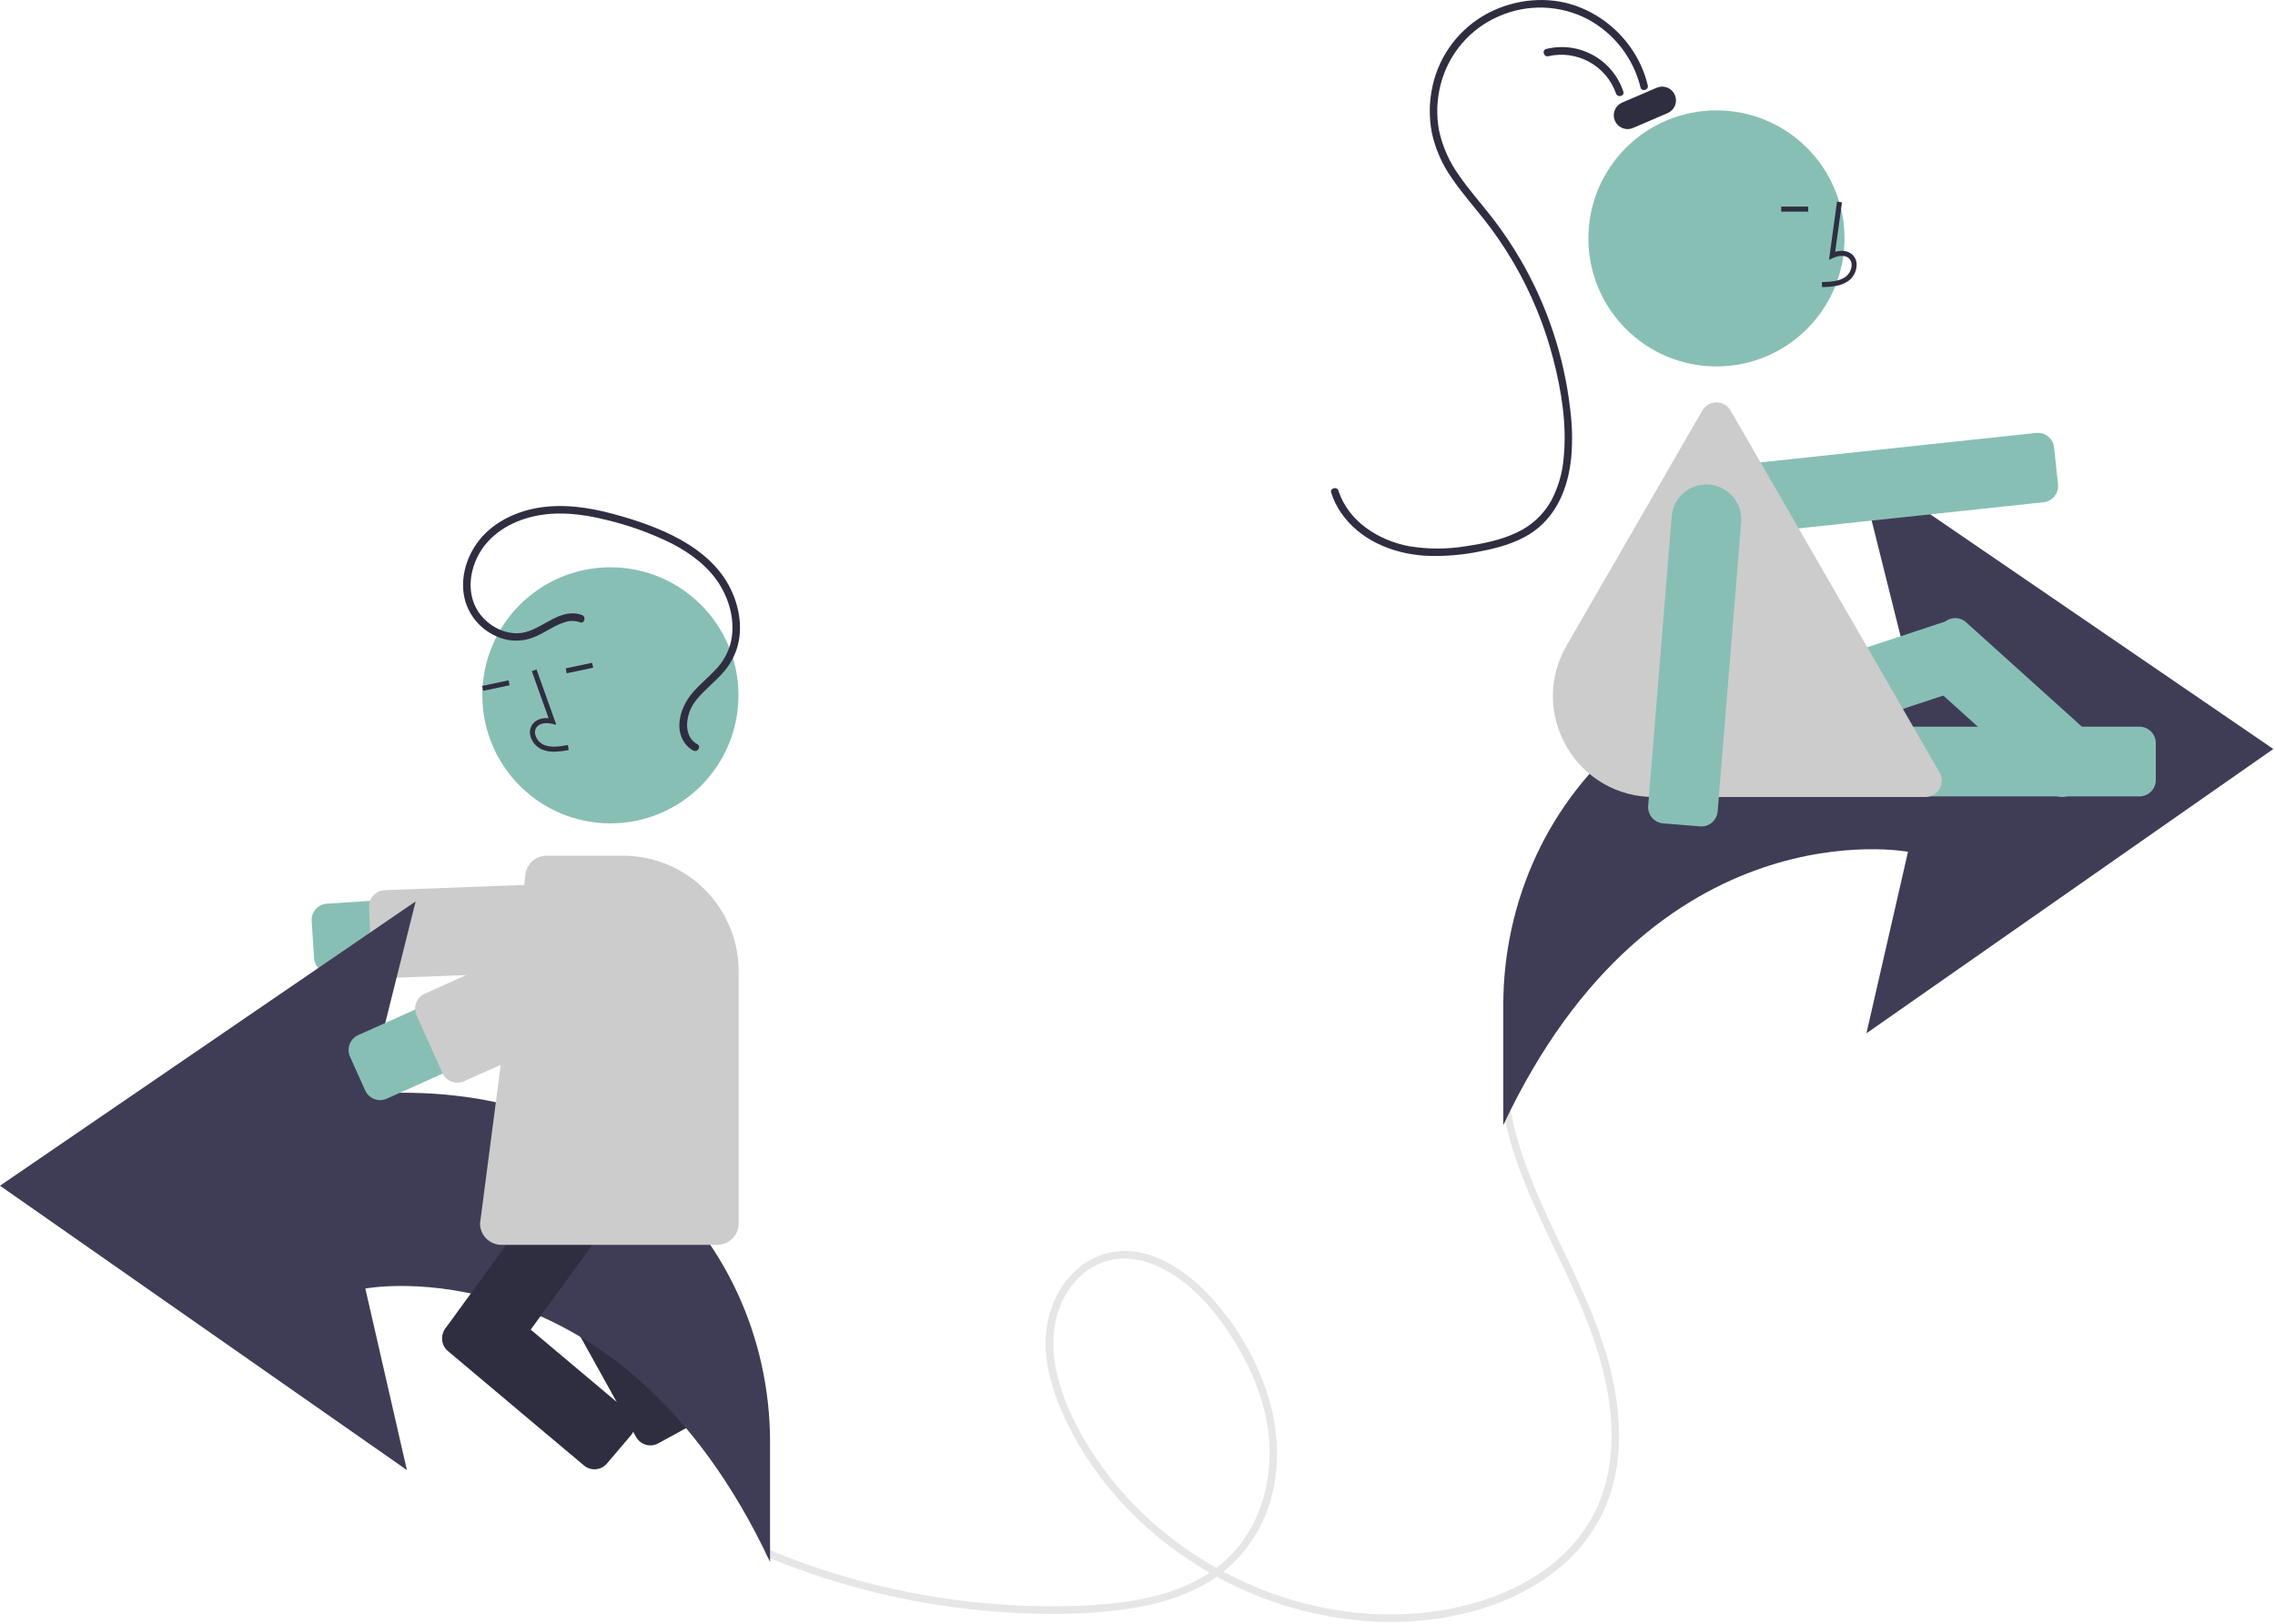 <svg width="906" height="647" viewBox="0 0 906 647" fill="none" xmlns="http://www.w3.org/2000/svg">
<g clip-path="url(#clip0_41_2)">
<path d="M305.608 620.255C335.836 632.778 367.93 640.206 400.587 642.237C415.887 643.19 431.475 643.237 446.696 641.215C460.033 639.444 473.581 635.809 484.698 627.946C495.81 619.95 503.633 608.184 506.706 594.843C510.106 580.782 508.675 566.05 503.819 552.506C498.808 538.486 490.885 525.685 480.572 514.945C471.326 505.483 458.376 496.875 444.528 498.495C431.217 500.053 421.536 510.813 417.991 523.263C413.741 538.188 418.631 553.977 425.262 567.415C436.511 590.208 454.564 609.34 475.944 622.943C497.452 636.713 522.178 644.636 547.683 645.932C573.239 647.083 600.725 641.157 620.861 624.645C631.466 616.027 639.039 604.245 642.474 591.019C646.049 577.06 645.114 562.318 642.02 548.364C635.303 518.072 617.56 492.033 607.286 463.037C604.74 455.962 602.779 448.689 601.423 441.292C601.085 439.395 598.194 440.199 598.53 442.09C603.843 471.918 620.657 497.601 631.693 525.379C641.746 550.682 647.73 581.747 632.838 606.453C619.441 628.677 592.835 639.51 568.022 642.275C543.76 644.98 518.922 640.632 496.68 630.693C474.293 620.689 454.231 605.104 439.677 585.305C431.766 574.544 424.951 562.355 421.457 549.405C417.88 536.15 418.719 521.134 428.18 510.428C432.357 505.555 438.171 502.378 444.528 501.495C451.132 500.669 457.746 502.519 463.551 505.604C476.014 512.228 485.288 523.741 492.444 535.648C499.837 547.948 505.046 561.891 505.563 576.345C506.043 589.783 502.517 603.56 494.439 614.438C477.761 636.896 446.416 639.622 420.691 639.794C389.161 639.99 357.806 635.098 327.833 625.307C320.589 622.94 313.447 620.292 306.405 617.362C304.624 616.623 303.847 619.525 305.608 620.255H305.608Z" fill="#E6E6E6"/>
<path d="M227.623 522.925L219.567 510.558C218.628 509.113 218.3 507.355 218.656 505.669C219.012 503.983 220.022 502.506 221.465 501.564L270.538 463.419C271.983 462.48 273.741 462.152 275.427 462.508C277.114 462.864 278.59 463.874 279.532 465.317L287.588 477.684C288.527 479.129 288.855 480.888 288.499 482.574C288.143 484.26 287.133 485.736 285.69 486.678L236.617 524.824C235.172 525.763 233.414 526.09 231.727 525.734C230.041 525.378 228.565 524.368 227.623 522.925V522.925Z" fill="#2F2E41"/>
<path d="M221.518 501.62L234.461 494.526C235.973 493.699 237.751 493.506 239.405 493.989C241.06 494.472 242.455 495.591 243.285 497.101L277.65 559.019C278.476 560.531 278.669 562.31 278.187 563.964C277.704 565.618 276.584 567.013 275.074 567.843L262.131 574.938C260.619 575.764 258.841 575.957 257.187 575.474C255.532 574.992 254.137 573.872 253.307 572.362L218.942 510.444C218.116 508.932 217.923 507.154 218.405 505.499C218.888 503.845 220.008 502.45 221.518 501.62V501.62Z" fill="#2F2E41"/>
<path d="M131.556 387.679C129.907 387.676 128.321 387.047 127.119 385.919C125.916 384.792 125.187 383.249 125.08 381.604L124.115 366.876C124.002 365.155 124.578 363.461 125.714 362.165C126.851 360.869 128.456 360.077 130.176 359.965L245.564 352.408C247.383 352.289 249.207 352.529 250.933 353.115C252.659 353.701 254.253 354.621 255.623 355.823C256.993 357.025 258.114 358.485 258.92 360.12C259.726 361.755 260.202 363.532 260.321 365.351C260.44 367.17 260.2 368.995 259.614 370.721C259.028 372.447 258.108 374.04 256.906 375.411C255.704 376.781 254.244 377.901 252.609 378.707C250.974 379.513 249.197 379.99 247.378 380.109L131.991 387.665C131.845 387.674 131.7 387.679 131.556 387.679Z" fill="#88BFB5"/>
<path d="M154.308 389.578C152.628 389.575 151.013 388.922 149.803 387.756C148.593 386.589 147.881 385 147.816 383.32L146.994 361.322C146.962 360.469 147.098 359.618 147.395 358.818C147.692 358.018 148.144 357.284 148.724 356.658C149.305 356.032 150.003 355.527 150.779 355.171C151.555 354.816 152.393 354.616 153.246 354.584L248.133 351.038C249.855 350.974 251.533 351.596 252.797 352.769C254.06 353.941 254.807 355.568 254.871 357.291L255.693 379.289C255.725 380.142 255.589 380.993 255.292 381.793C254.995 382.593 254.543 383.327 253.962 383.953C253.382 384.579 252.684 385.084 251.908 385.439C251.132 385.795 250.293 385.995 249.44 386.027L154.554 389.573C154.472 389.576 154.39 389.578 154.308 389.578Z" fill="#CCCCCC"/>
<path d="M306.668 622.157V574.417C306.668 532.744 288.487 492.778 256.046 466.621C231.798 447.069 196.677 432.449 146.364 435.716L165.531 359.049L0 472.307L162.046 585.566L145.493 513.254C145.493 513.254 246.554 494.088 306.668 622.157Z" fill="#3F3D56"/>
<path d="M190.903 546.696L178.966 538.016C177.573 537.001 176.64 535.475 176.371 533.773C176.102 532.071 176.519 530.331 177.531 528.937L249.873 429.442C250.888 428.049 252.414 427.116 254.116 426.847C255.818 426.578 257.557 426.995 258.952 428.007L270.89 436.687C272.283 437.702 273.216 439.228 273.485 440.93C273.754 442.632 273.336 444.372 272.325 445.767L199.983 545.261C198.968 546.654 197.442 547.587 195.74 547.856C194.038 548.125 192.298 547.708 190.903 546.696Z" fill="#2F2E41"/>
<path d="M177.6 528.97L187.161 517.725C188.279 516.414 189.871 515.599 191.589 515.46C193.307 515.321 195.009 515.869 196.323 516.984L250.514 562.571C251.825 563.689 252.64 565.281 252.779 566.999C252.918 568.716 252.37 570.419 251.255 571.733L241.694 582.978C240.577 584.289 238.984 585.104 237.266 585.243C235.549 585.382 233.846 584.834 232.532 583.719L178.341 538.132C177.03 537.014 176.215 535.422 176.076 533.704C175.937 531.987 176.485 530.284 177.6 528.97Z" fill="#2F2E41"/>
<path d="M243.083 327.966C271.25 327.966 294.083 305.132 294.083 276.966C294.083 248.799 271.25 225.966 243.083 225.966C214.916 225.966 192.083 248.799 192.083 276.966C192.083 305.132 214.916 327.966 243.083 327.966Z" fill="#88BFB5"/>
<path d="M220.648 299.429C218.922 299.465 217.208 299.131 215.621 298.449C214.55 297.941 213.603 297.205 212.846 296.292C212.089 295.379 211.542 294.312 211.241 293.165C211.012 292.353 210.973 291.499 211.129 290.67C211.285 289.841 211.63 289.059 212.138 288.385C213.47 286.676 215.769 285.863 218.475 286.071L211.778 267.322L213.661 266.649L221.535 288.691L219.76 288.288C217.701 287.823 215.032 287.925 213.715 289.615C213.396 290.051 213.182 290.555 213.09 291.087C212.998 291.62 213.029 292.166 213.182 292.684C213.411 293.537 213.821 294.33 214.383 295.011C214.946 295.691 215.649 296.242 216.444 296.626C219.227 297.883 222.485 297.436 226.147 296.772L226.503 298.74C224.576 299.144 222.617 299.375 220.648 299.429V299.429Z" fill="#2F2E41"/>
<path d="M202.538 271.002L191.996 273.216L192.407 275.173L202.949 272.959L202.538 271.002Z" fill="#2F2E41"/>
<path d="M235.811 264.011L225.27 266.225L225.681 268.182L236.222 265.968L235.811 264.011Z" fill="#2F2E41"/>
<path d="M285.668 495.849H199.668C197.415 495.847 195.254 494.951 193.661 493.357C192.067 491.764 191.171 489.603 191.168 487.349L209.172 349.285C209.187 347.042 210.088 344.895 211.68 343.315C213.272 341.734 215.425 340.848 217.668 340.849H248.188C260.379 340.863 272.066 345.712 280.686 354.332C289.306 362.952 294.154 374.639 294.168 386.829V487.349C294.166 489.603 293.269 491.764 291.676 493.357C290.082 494.951 287.922 495.847 285.668 495.849V495.849Z" fill="#CCCCCC"/>
<path d="M151.37 438.204C150.116 438.205 148.887 437.843 147.833 437.161C146.779 436.48 145.945 435.509 145.43 434.365L139.389 420.898C139.039 420.119 138.847 419.279 138.822 418.426C138.797 417.572 138.941 416.723 139.245 415.925C139.548 415.127 140.006 414.397 140.592 413.776C141.178 413.156 141.88 412.656 142.659 412.307L248.164 364.977C249.827 364.231 251.62 363.82 253.442 363.767C255.264 363.714 257.079 364.021 258.782 364.669C260.486 365.318 262.045 366.295 263.37 367.546C264.696 368.797 265.762 370.297 266.508 371.96C267.254 373.623 267.665 375.417 267.718 377.239C267.771 379.06 267.465 380.875 266.816 382.578C266.168 384.282 265.19 385.841 263.939 387.167C262.688 388.492 261.189 389.558 259.526 390.304L154.021 437.635C153.188 438.01 152.284 438.204 151.37 438.204V438.204Z" fill="#88BFB5"/>
<path d="M182.144 431.251C180.889 431.252 179.661 430.89 178.607 430.209C177.553 429.528 176.718 428.556 176.204 427.412L165.885 404.41C165.182 402.837 165.131 401.049 165.744 399.438C166.357 397.828 167.584 396.526 169.155 395.819L255.79 356.955C256.569 356.605 257.409 356.413 258.262 356.388C259.115 356.363 259.965 356.507 260.763 356.81C261.56 357.114 262.291 357.572 262.911 358.158C263.532 358.744 264.032 359.446 264.381 360.225L274.7 383.226C275.049 384.005 275.241 384.845 275.266 385.698C275.291 386.552 275.147 387.401 274.844 388.199C274.54 388.997 274.082 389.727 273.496 390.348C272.91 390.969 272.208 391.468 271.429 391.817L184.795 430.682C183.961 431.057 183.058 431.251 182.144 431.251V431.251Z" fill="#CCCCCC"/>
<path d="M231.767 244.99C223.463 241.931 216.638 249.99 209.113 251.835C201.915 253.6 194.16 249.447 190.315 243.395C185.829 236.334 186.94 227.167 191.021 220.197C195.49 212.562 203.449 207.878 211.885 205.832C221.553 203.487 231.626 204.64 241.168 207.022C250.32 209.165 259.193 212.36 267.611 216.542C275.22 220.481 282.434 225.869 286.881 233.332C290.923 240.114 292.923 248.555 290.923 256.326C289.821 260.337 287.705 263.997 284.777 266.952C281.765 270.141 278.314 272.905 275.505 276.288C271.258 281.402 268.404 289.783 272.591 295.833C273.499 297.157 274.719 298.237 276.142 298.979C277.853 299.87 279.371 297.282 277.656 296.389C274.645 294.82 273.551 291.637 273.632 288.391C273.794 284.707 275.203 281.188 277.626 278.409C280.569 274.873 284.205 272.011 287.312 268.631C290.317 265.482 292.517 261.652 293.724 257.469C295.932 249.379 294.205 240.567 290.298 233.279C286.069 225.391 278.982 219.435 271.268 215.107C262.874 210.396 253.544 207.239 244.281 204.732C234.342 202.042 223.906 200.527 213.678 202.389C204.812 204.003 196.148 208.283 190.572 215.525C185.368 222.284 182.881 231.498 185.398 239.816C186.593 243.582 188.769 246.962 191.704 249.608C194.639 252.253 198.225 254.069 202.095 254.868C206.029 255.592 210.091 255.062 213.708 253.353C217.605 251.607 221.145 248.892 225.29 247.732C227.149 247.163 229.143 247.216 230.969 247.883C232.784 248.551 233.566 245.653 231.767 244.99V244.99Z" fill="#2F2E41"/>
<path d="M598.668 448.189V400.449C598.668 358.776 616.849 318.811 649.29 292.653C673.538 273.102 708.659 258.482 758.972 261.749L739.805 185.082L905.336 298.34L743.29 411.598L759.843 339.287C759.843 339.287 658.782 320.12 598.668 448.189Z" fill="#3F3D56"/>
<path d="M688.645 209.336C686.509 207.612 684.932 205.293 684.114 202.673C683.295 200.053 683.272 197.248 684.048 194.615C684.823 191.982 686.362 189.637 688.469 187.878C690.577 186.12 693.159 185.025 695.889 184.734L810.869 172.456C812.583 172.275 814.299 172.782 815.64 173.864C816.981 174.946 817.838 176.516 818.023 178.229L817.525 178.283L818.023 178.229L819.59 192.906C819.68 193.754 819.603 194.613 819.362 195.432C819.121 196.25 818.721 197.014 818.185 197.678C817.649 198.342 816.987 198.894 816.237 199.303C815.488 199.712 814.665 199.968 813.816 200.059L698.836 212.336C698.337 212.39 697.837 212.416 697.336 212.416C694.171 212.418 691.102 211.331 688.645 209.336V209.336Z" fill="#88BFB5"/>
<path d="M722.515 310.724V295.965C722.517 294.241 723.203 292.589 724.421 291.371C725.64 290.152 727.292 289.467 729.015 289.465H852.03C853.753 289.467 855.405 290.152 856.624 291.371C857.842 292.589 858.528 294.241 858.53 295.965V310.724C858.528 312.447 857.842 314.099 856.624 315.318C855.405 316.536 853.753 317.222 852.03 317.224H729.015C727.292 317.222 725.64 316.536 724.421 315.318C723.203 314.099 722.517 312.447 722.515 310.724Z" fill="#88BFB5"/>
<path d="M663.699 311.442C662.936 311.06 662.255 310.531 661.698 309.884C661.14 309.237 660.716 308.486 660.45 307.675L655.823 293.659C655.284 292.022 655.417 290.238 656.192 288.699C656.968 287.16 658.322 285.991 659.957 285.449L776.769 246.88C778.406 246.34 780.19 246.472 781.73 247.247C783.27 248.022 784.439 249.378 784.979 251.015L784.504 251.171L784.979 251.015L789.607 265.03C790.145 266.667 790.012 268.45 789.237 269.99C788.462 271.529 787.108 272.698 785.472 273.24L668.661 311.808C667.851 312.078 666.995 312.185 666.143 312.122C665.292 312.059 664.461 311.828 663.699 311.442V311.442Z" fill="#88BFB5"/>
<path d="M816.841 315.773L764.416 268.504C763.138 267.348 762.37 265.733 762.281 264.012C762.192 262.291 762.789 260.605 763.941 259.324L773.825 248.362C774.98 247.082 776.595 246.313 778.317 246.224C780.038 246.135 781.725 246.733 783.005 247.887L835.43 295.156C836.709 296.312 837.477 297.927 837.566 299.648C837.654 301.369 837.057 303.055 835.905 304.336L826.021 315.298C825.451 315.934 824.761 316.45 823.99 316.817C823.219 317.184 822.382 317.395 821.53 317.436C821.415 317.443 821.3 317.446 821.186 317.446C819.58 317.448 818.031 316.852 816.841 315.773V315.773Z" fill="#88BFB5"/>
<path d="M683.56 145.959C711.726 145.959 734.56 123.125 734.56 94.959C734.56 66.792 711.726 43.959 683.56 43.959C655.393 43.959 632.56 66.792 632.56 94.959C632.56 123.125 655.393 145.959 683.56 145.959Z" fill="#88BFB5"/>
<path d="M623.87 297.361C620.301 291.265 618.421 284.328 618.421 277.264C618.421 270.2 620.301 263.264 623.87 257.167L677.93 163.531C678.501 162.543 679.321 161.723 680.309 161.152C681.298 160.582 682.418 160.281 683.559 160.281C684.7 160.281 685.821 160.582 686.81 161.152C687.798 161.723 688.618 162.543 689.189 163.531L772.429 307.708C773 308.696 773.3 309.817 773.3 310.958C773.3 312.099 773 313.22 772.429 314.208C771.859 315.196 771.038 316.017 770.05 316.587C769.062 317.158 767.941 317.458 766.8 317.458H658.679C651.615 317.5 644.667 315.661 638.55 312.129C632.432 308.597 627.365 303.5 623.87 297.361V297.361Z" fill="#CCCCCC"/>
<path d="M725.597 114.367C728.903 114.276 733.017 114.161 736.187 111.845C737.131 111.128 737.906 110.212 738.459 109.163C739.012 108.115 739.329 106.957 739.387 105.773C739.445 104.931 739.306 104.088 738.984 103.308C738.661 102.529 738.162 101.834 737.527 101.28C735.872 99.88 733.454 99.552 730.849 100.318L733.548 80.593L731.566 80.321L728.393 103.511L730.048 102.752C731.966 101.872 734.599 101.425 736.236 102.807C736.638 103.168 736.951 103.618 737.151 104.12C737.35 104.622 737.432 105.164 737.388 105.702C737.34 106.584 737.102 107.444 736.691 108.226C736.28 109.007 735.706 109.691 735.007 110.23C732.541 112.032 729.261 112.264 725.542 112.368L725.597 114.367Z" fill="#2F2E41"/>
<path d="M720.119 82.294H709.347V84.294H720.119V82.294Z" fill="#2F2E41"/>
<path d="M653.321 34.811C651.905 29.023 649.279 23.599 645.618 18.898C641.956 14.197 637.341 10.323 632.075 7.533C626.675 4.758 620.725 3.22 614.656 3.032C608.588 2.844 602.554 4.009 596.992 6.444C591.296 8.884 586.238 12.601 582.207 17.308C578.177 22.014 575.283 27.584 573.748 33.587C572.169 39.627 571.95 45.942 573.108 52.076C574.53 58.573 577.288 64.704 581.206 70.078C585.157 75.799 589.802 80.991 594.066 86.472C598.346 91.964 602.244 97.745 605.732 103.772C616.24 121.931 622.903 142.056 625.306 162.899C626.12 169.194 626.274 175.556 625.766 181.883C624.617 194.169 619.858 206.203 608.933 212.889C603.125 216.443 596.422 218.278 589.79 219.562C582.348 221.139 574.73 221.734 567.133 221.333C554.29 220.42 541.438 215.06 533.979 204.146C532.328 201.715 531.035 199.06 530.141 196.261C529.547 194.419 532.442 193.63 533.034 195.463C536.984 207.711 548.974 215.26 561.108 217.562C568.665 218.828 576.38 218.821 583.934 217.54C590.796 216.515 597.868 215.097 604.157 212.069C609.872 209.404 614.612 205.022 617.716 199.533C620.523 194.235 622.223 188.421 622.711 182.445C624.048 169.361 621.871 155.816 618.611 143.161C615.123 129.616 609.772 116.621 602.712 104.547C599.186 98.515 595.238 92.738 590.898 87.261C586.601 81.844 582.016 76.635 578.14 70.896C574.314 65.482 571.619 59.353 570.215 52.873C569.021 46.657 569.132 40.26 570.541 34.088C571.9 27.998 574.56 22.273 578.338 17.306C582.117 12.34 586.924 8.249 592.432 5.314C603.239 -0.387 616.407 -1.752 627.968 2.449C639.187 6.588 648.319 14.989 653.379 25.823C654.596 28.452 655.545 31.195 656.214 34.013C656.656 35.891 653.764 36.692 653.321 34.811V34.811Z" fill="#2F2E41"/>
<path d="M643.573 37.25C641.693 31.89 637.903 27.411 632.928 24.669C627.953 21.927 622.142 21.116 616.607 22.388C614.729 22.828 613.927 19.936 615.809 19.496C622.115 17.949 628.772 18.835 634.454 21.977C640.136 25.12 644.425 30.288 646.466 36.452C647.095 38.282 644.198 39.068 643.573 37.25Z" fill="#2F2E41"/>
<path d="M643.116 48.092C642.542 46.751 642.522 45.238 643.063 43.883C643.603 42.529 644.658 41.444 645.997 40.867L659.778 34.944C661.119 34.368 662.633 34.348 663.988 34.888C665.343 35.428 666.427 36.485 667.003 37.825C667.579 39.165 667.599 40.679 667.059 42.034C666.519 43.389 665.462 44.474 664.122 45.05L650.341 50.973C649.001 51.549 647.486 51.569 646.131 51.029C644.777 50.488 643.692 49.432 643.116 48.092V48.092Z" fill="#2F2E41"/>
<path d="M677.036 329.17L662.324 327.975C660.607 327.834 659.016 327.017 657.9 325.704C656.784 324.39 656.235 322.688 656.372 320.97L665.729 205.715C665.876 203.898 666.38 202.127 667.211 200.504C668.042 198.882 669.185 197.439 670.574 196.258C671.963 195.077 673.571 194.181 675.306 193.622C677.042 193.062 678.87 192.85 680.687 192.998C682.505 193.146 684.275 193.65 685.897 194.482C687.52 195.314 688.962 196.457 690.143 197.847C691.323 199.236 692.218 200.845 692.777 202.58C693.335 204.316 693.546 206.145 693.398 207.962L684.04 323.217C683.908 324.842 683.17 326.359 681.972 327.466C680.774 328.573 679.203 329.188 677.572 329.191C677.394 329.191 677.215 329.184 677.036 329.17Z" fill="#88BFB5"/>
</g>
<defs>
<clipPath id="clip0_41_2">
<rect width="905.336" height="646.071" fill="white"/>
</clipPath>
</defs>
</svg>
